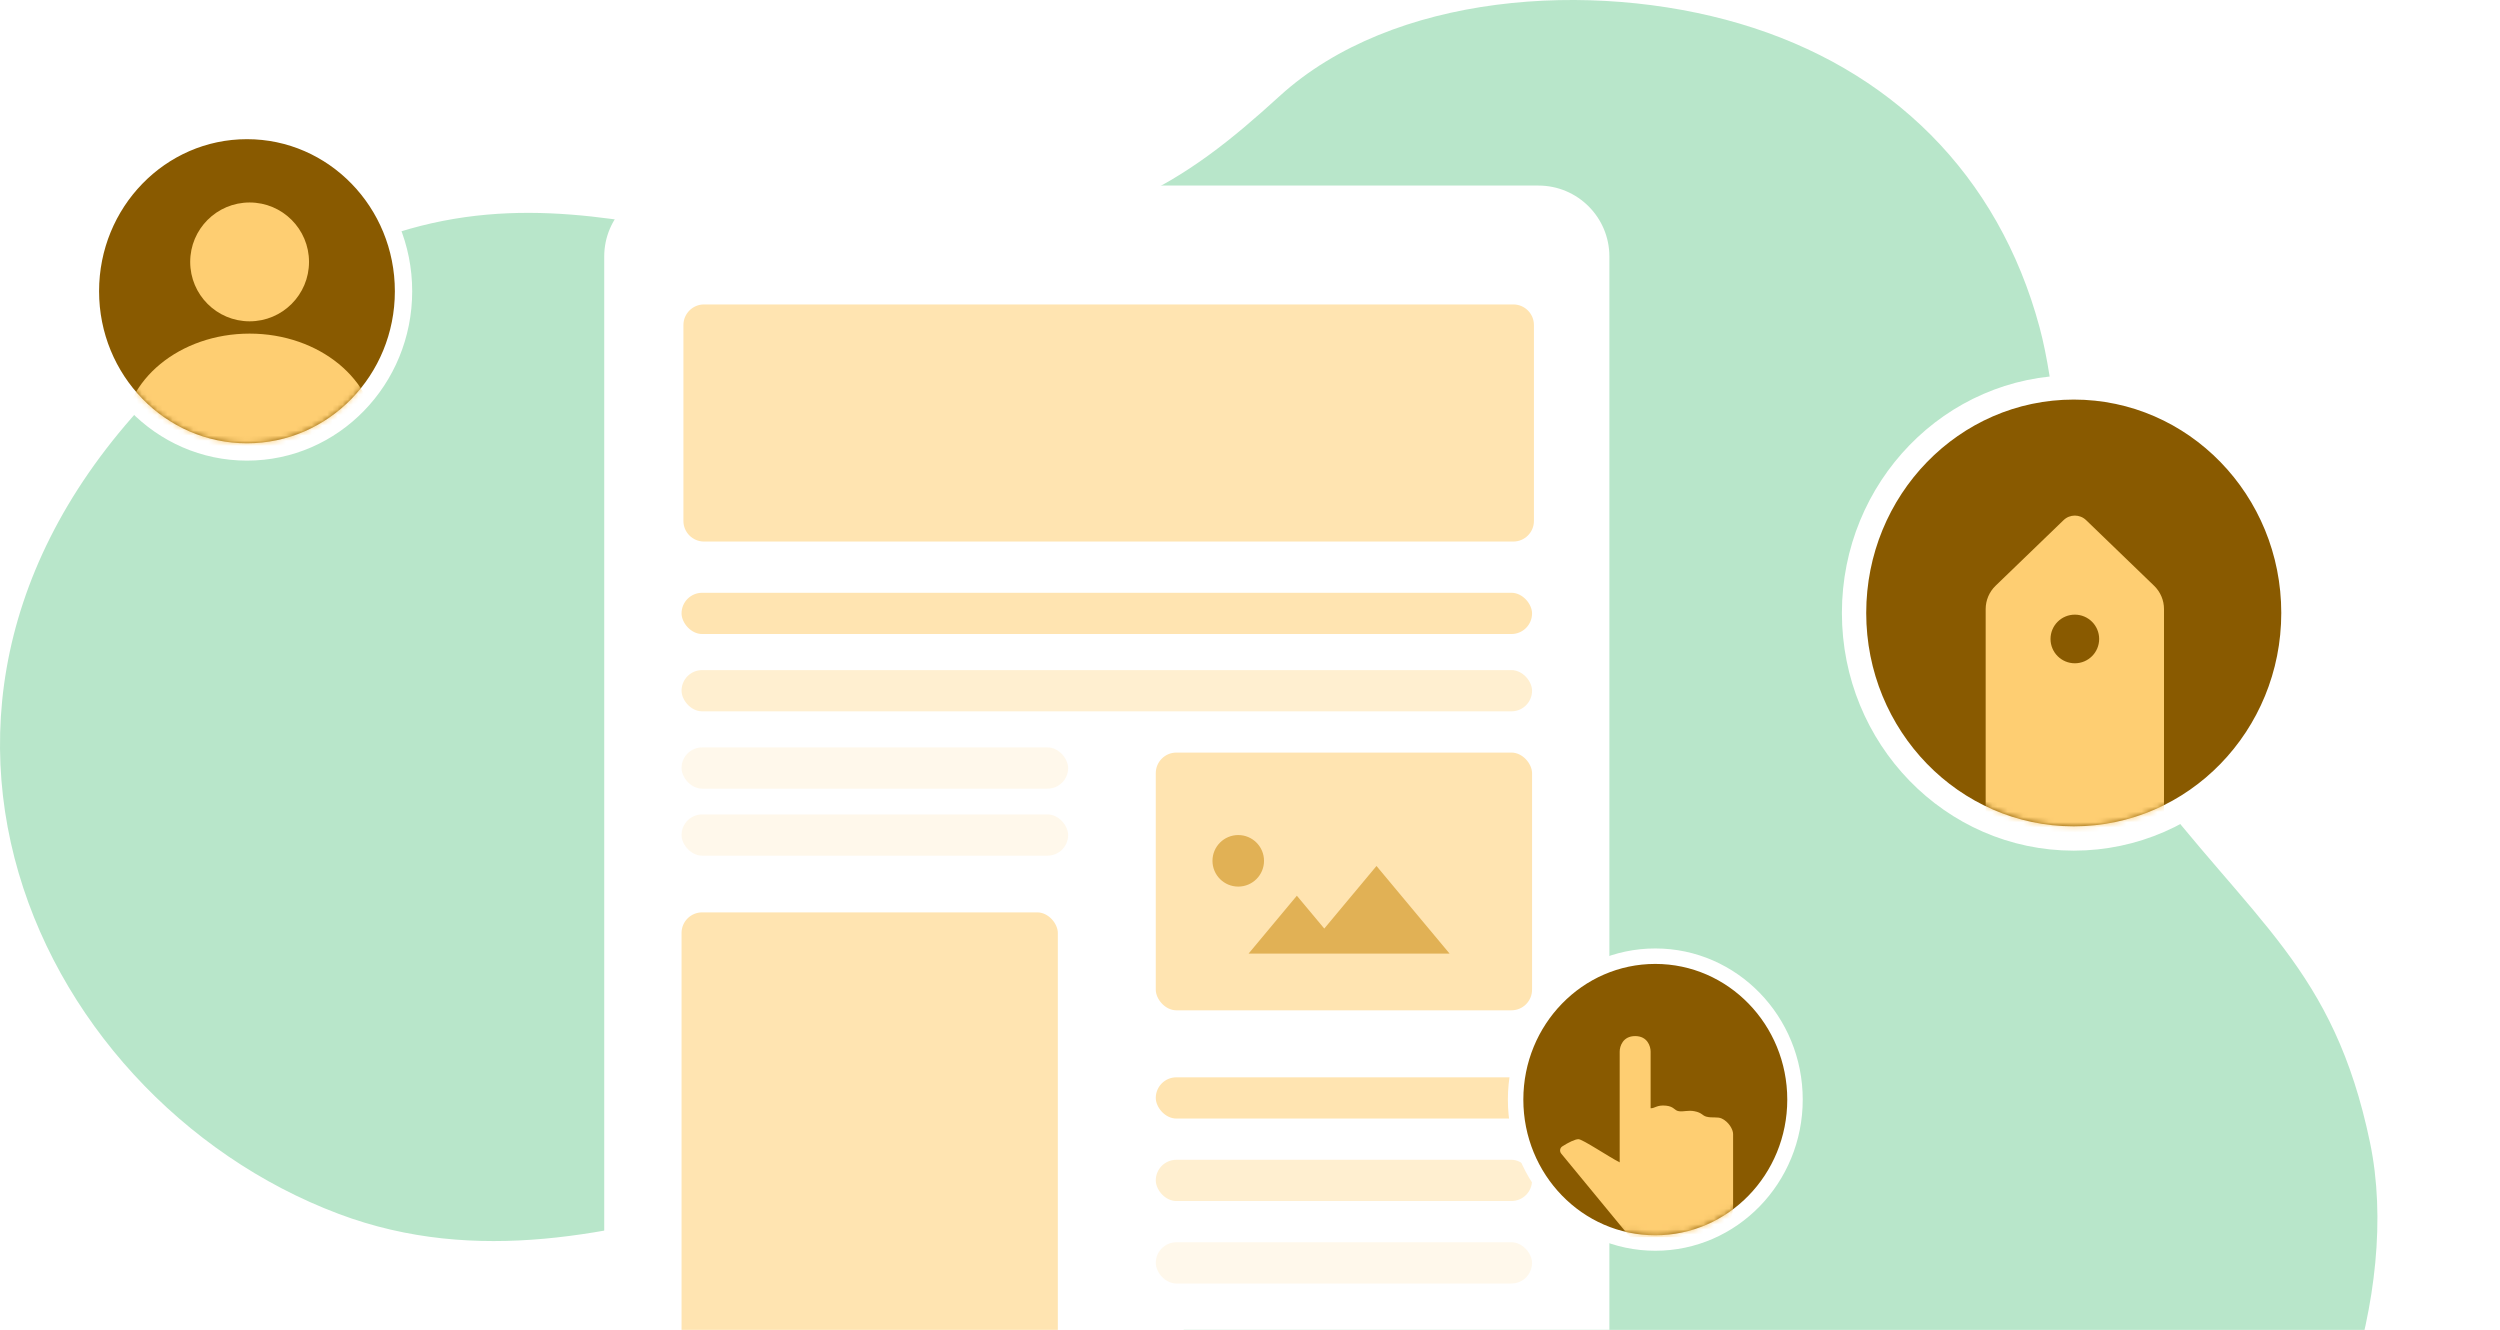 <svg width="485" height="258" viewBox="0 0 485 258" fill="none" xmlns="http://www.w3.org/2000/svg">
<g clip-path="url(#clip0_1461_11383)">
<path d="M433.345 308.505C402.872 339.914 362.777 344.929 321.051 339.708C249.779 330.793 252.258 265.5 202.72 231C171.609 209.333 119.742 255.804 65.72 235.5C5.291 212.788 -32.78 130.003 39.22 67.5C93.704 20.203 131.05 51.979 172.72 49C214.391 46.021 229.483 35.744 248.258 18.629C270.162 -1.339 308.72 -3.912 337.472 4.575C366.81 13.236 387.691 33.856 395.674 63.497C401.751 86.07 399.101 128.832 415.258 150.129C437.258 179.129 452.708 187.742 459.777 221.629C465.917 251.06 451.595 289.65 433.345 308.505Z" fill="#B8E6CA"/>
<g filter="url(#filter0_d_1461_11383)">
<path d="M117.22 45.764C117.22 38.162 123.383 32 130.984 32H298.456C306.058 32 312.22 38.162 312.22 45.764V262.236C312.22 269.838 306.058 276 298.456 276H130.984C123.383 276 117.22 269.838 117.22 262.236V45.764Z" fill="white"/>
</g>
<path d="M47.912 87.681C64.73 87.681 78.284 73.677 78.284 56.5C78.284 39.324 64.73 25.319 47.912 25.319C31.094 25.319 17.539 39.324 17.539 56.5C17.539 73.677 31.094 87.681 47.912 87.681Z" fill="#895A00" stroke="white" stroke-width="3.362"/>
<mask id="mask0_1461_11383" style="mask-type:alpha" maskUnits="userSpaceOnUse" x="19" y="27" width="58" height="59">
<ellipse cx="47.912" cy="56.5" rx="28.692" ry="29.5" fill="#D9D9D9"/>
</mask>
<g mask="url(#mask0_1461_11383)">
<path d="M59.95 50.809C59.95 57.175 54.79 62.336 48.424 62.336C42.058 62.336 36.898 57.175 36.898 50.809C36.898 44.443 42.058 39.282 48.424 39.282C54.79 39.282 59.95 44.443 59.95 50.809Z" fill="#FECE72"/>
<ellipse cx="48.424" cy="84.868" rx="24.494" ry="20.147" fill="#FECE72"/>
</g>
<path d="M402.307 162.667C425.906 162.667 444.926 143.015 444.926 118.913C444.926 94.81 425.906 75.159 402.307 75.159C378.708 75.159 359.687 94.81 359.687 118.913C359.687 143.015 378.708 162.667 402.307 162.667Z" fill="#895A00" stroke="white" stroke-width="4.718"/>
<mask id="mask1_1461_11383" style="mask-type:alpha" maskUnits="userSpaceOnUse" x="362" y="77" width="81" height="84">
<ellipse cx="402.481" cy="118.913" rx="40.261" ry="41.395" fill="#D9D9D9"/>
</mask>
<g mask="url(#mask1_1461_11383)">
<path fill-rule="evenodd" clip-rule="evenodd" d="M387.142 113.637C385.914 114.822 385.22 116.456 385.22 118.163V158.556C385.22 162.031 388.037 164.847 391.511 164.847H413.527C417.001 164.847 419.817 162.031 419.817 158.556V118.163C419.817 116.456 419.123 114.822 417.895 113.637L404.703 100.906C403.484 99.73 401.553 99.73 400.335 100.906L387.142 113.637ZM402.519 128.677C405.124 128.677 407.237 126.565 407.237 123.959C407.237 121.354 405.124 119.242 402.519 119.242C399.913 119.242 397.801 121.354 397.801 123.959C397.801 126.565 399.913 128.677 402.519 128.677Z" fill="#FECE72"/>
</g>
<path d="M132.583 63.061C132.583 60.852 134.374 59.061 136.583 59.061H293.583C295.792 59.061 297.583 60.852 297.583 63.061V101.061C297.583 103.27 295.792 105.061 293.583 105.061H136.583C134.374 105.061 132.583 103.27 132.583 101.061V63.061Z" fill="#FFE4B1"/>
<rect x="132.22" y="115" width="165" height="8" rx="4" fill="#FFE4B1"/>
<rect x="224.22" y="209" width="73" height="8" rx="4" fill="#FFE4B1"/>
<rect opacity="0.6" x="224.22" y="225" width="73" height="8" rx="4" fill="#FFE4B1"/>
<rect opacity="0.25" x="224.22" y="241" width="73" height="8" rx="4" fill="#FFE4B1"/>
<rect opacity="0.6" x="132.22" y="130" width="165" height="8" rx="4" fill="#FFE4B1"/>
<rect opacity="0.25" x="132.22" y="145" width="75" height="8" rx="4" fill="#FFE4B1"/>
<rect opacity="0.25" x="132.22" y="158" width="75" height="8" rx="4" fill="#FFE4B1"/>
<rect x="224.22" y="146" width="73" height="50" rx="4" fill="#FFE4B1"/>
<circle cx="240.22" cy="167" r="5" fill="#E1B155"/>
<path d="M251.59 173.768L242.22 185H281.22L267.038 168L256.909 180.143L251.59 173.768Z" fill="#E1B155"/>
<rect x="132.22" y="177" width="73" height="99" rx="4" fill="#FFE4B1"/>
<path d="M321.129 241.145C336.136 241.145 348.23 228.649 348.23 213.323C348.23 197.996 336.136 185.5 321.129 185.5C306.122 185.5 294.028 197.996 294.028 213.323C294.028 228.649 306.122 241.145 321.129 241.145Z" fill="#895A00" stroke="white" stroke-width="3"/>
<mask id="mask2_1461_11383" style="mask-type:alpha" maskUnits="userSpaceOnUse" x="295" y="187" width="52" height="53">
<path d="M346.23 213.323C346.23 227.597 334.979 239.145 321.129 239.145C307.279 239.145 296.028 227.597 296.028 213.323C296.028 199.048 307.279 187.5 321.129 187.5C334.979 187.5 346.23 199.048 346.23 213.323Z" fill="#D9D9D9" stroke="black"/>
</mask>
<g mask="url(#mask2_1461_11383)">
<path d="M302.885 223.808L316.22 240H330.22C335.02 240 336.22 236 336.22 234V220C336.22 219.097 335.371 217.64 334.033 217C333.195 216.599 332.164 216.939 331.03 216.632C330.208 216.41 330.22 215.87 328.72 215.577C327.501 215.338 326.623 215.708 325.72 215.577C324.771 215.439 324.811 214.667 323.22 214.5C321.413 214.311 321.027 215.05 320.22 215V204C320.22 203 319.62 201 317.22 201C314.82 201 314.22 203 314.22 204V225.5C312.22 224.5 307.02 221 306.22 221C305.582 221 304.263 221.637 303.079 222.403C302.601 222.712 302.523 223.368 302.885 223.808Z" fill="#FECE72"/>
</g>
</g>
<defs>
<filter id="filter0_d_1461_11383" x="101.22" y="20" width="227" height="276" filterUnits="userSpaceOnUse" color-interpolation-filters="sRGB">
<feFlood flood-opacity="0" result="BackgroundImageFix"/>
<feColorMatrix in="SourceAlpha" type="matrix" values="0 0 0 0 0 0 0 0 0 0 0 0 0 0 0 0 0 0 127 0" result="hardAlpha"/>
<feOffset dy="4"/>
<feGaussianBlur stdDeviation="8"/>
<feComposite in2="hardAlpha" operator="out"/>
<feColorMatrix type="matrix" values="0 0 0 0 0 0 0 0 0 0 0 0 0 0 0 0 0 0 0.15 0"/>
<feBlend mode="normal" in2="BackgroundImageFix" result="effect1_dropShadow_1461_11383"/>
<feBlend mode="normal" in="SourceGraphic" in2="effect1_dropShadow_1461_11383" result="shape"/>
</filter>
<clipPath id="clip0_1461_11383">
<rect width="485" height="258" fill="white"/>
</clipPath>
</defs>
</svg>
